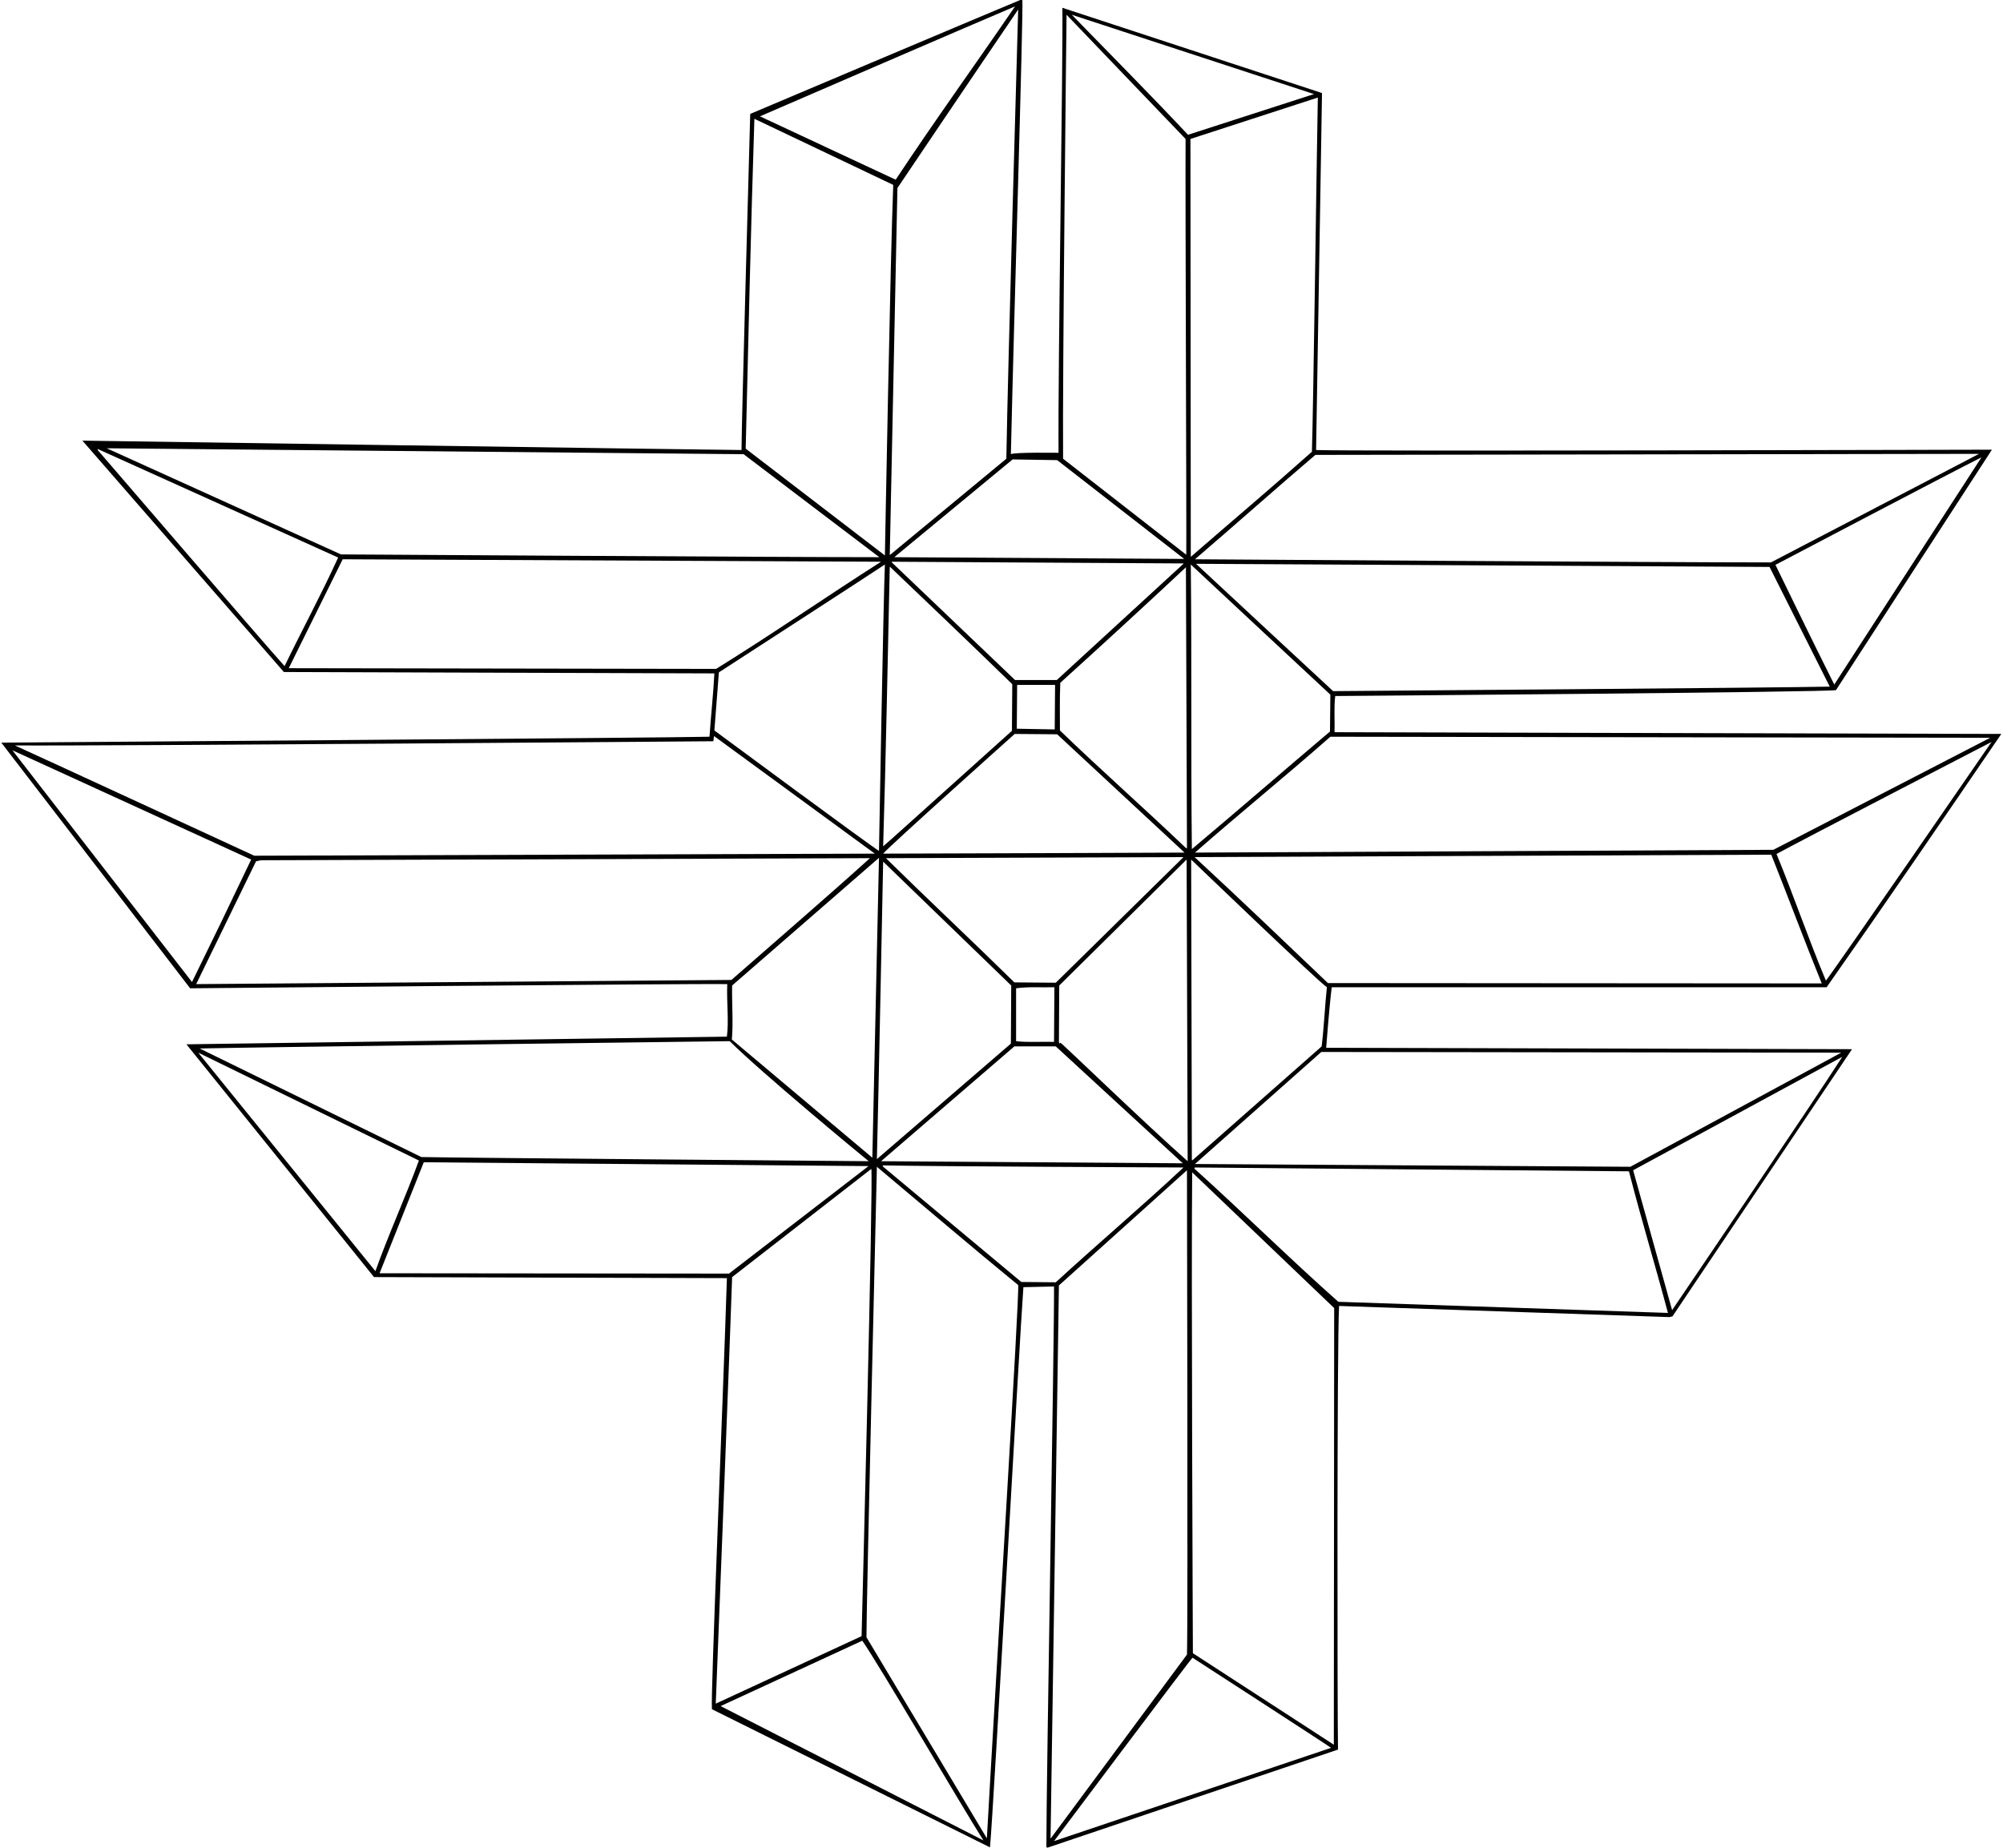 <?xml version="1.0" encoding="UTF-8"?>
<svg xmlns="http://www.w3.org/2000/svg" xmlns:xlink="http://www.w3.org/1999/xlink" width="518pt" height="478pt" viewBox="0 0 518 478" version="1.1">
<g id="surface1">
<path style=" stroke:none;fill-rule:nonzero;fill:rgb(0%,0%,0%);fill-opacity:1;" d="M 344.402 255.363 L 472.387 255.363 C 487.684 233.586 502.625 211.715 517.562 189.844 L 345.125 189.395 C 345.215 186.242 344.945 183.004 345.305 180.035 C 345.305 180.035 474.004 179.047 474.812 178.504 C 474.812 178.504 508.387 126.664 515.137 116.316 C 515.137 116.316 348.637 116.766 340.355 116.406 C 340.535 104.434 341.797 31.625 341.887 24.066 L 274.746 2.016 C 274.926 16.863 273.574 94.445 273.754 117.125 C 273.754 117.125 262.145 116.945 261.426 117.484 C 262.234 81.125 264.664 4.176 264.395 -0.234 C 253.773 4.176 194.016 29.465 194.016 29.465 C 193.746 39.727 191.766 109.656 191.766 116.406 C 180.695 116.316 21.309 113.977 21.309 113.977 L 73.414 173.824 L 184.746 174.184 C 184.477 179.586 183.844 185.164 183.484 190.566 C 174.125 190.836 0.336 192.094 0.336 192.094 L 49.172 255.637 C 49.172 255.637 179.703 254.375 188.074 254.555 C 187.895 259.504 188.523 263.914 187.984 268.145 L 48.215 270.125 L 96.723 330.336 L 187.984 330.605 C 186.902 364.805 183.754 438.422 184.113 442.113 L 256.023 477.844 C 256.926 468.395 263.766 344.645 264.664 332.945 L 272.586 332.766 C 272.676 346.176 270.605 459.125 270.605 477.754 L 270.875 477.934 L 346.023 452.555 C 345.848 443.465 345.754 347.887 346.297 337.805 C 357.547 338.164 431.703 340.684 431.703 340.684 L 432.516 340.504 L 478.953 271.387 L 342.965 271.023 C 342.965 271.023 343.773 260.312 344.402 255.363 Z M 341.797 270.664 L 308.402 300.098 L 308.227 300.098 L 308.047 222.336 C 308.047 222.336 341.797 254.734 342.965 255.184 L 343.145 255.363 C 342.605 260.586 342.426 265.445 341.797 270.664 Z M 307.953 146.016 C 308.766 146.824 344.047 179.676 344.047 179.676 L 343.953 189.215 C 332.348 199.023 319.926 209.824 308.227 219.637 C 307.953 193.805 308.227 171.395 307.953 146.016 Z M 343.414 254.285 C 332.074 243.484 320.734 232.594 308.945 221.703 L 458.074 221.074 C 462.484 232.145 466.625 243.305 471.125 254.375 Z M 472.203 253.652 C 467.703 242.945 463.926 231.785 459.426 220.895 C 465.812 217.387 515.043 191.914 515.043 191.914 C 515.043 191.914 474.637 250.598 472.203 253.652 Z M 514.684 190.836 L 458.613 219.816 L 309.035 220.535 C 320.734 210.273 332.613 200.645 344.047 190.566 Z M 344.766 178.773 C 344.766 178.773 312.363 148.715 309.305 145.836 L 457.625 146.645 L 473.195 177.605 C 462.484 177.875 344.766 178.773 344.766 178.773 Z M 474.363 177.066 C 469.324 167.074 459.152 146.105 459.152 146.105 C 459.152 146.105 503.977 122.523 512.434 118.297 Z M 511.805 117.395 L 457.984 145.477 C 430.805 145.477 309.035 144.664 309.035 144.664 C 319.023 136.113 329.914 126.395 340.176 117.664 Z M 339.273 116.855 C 328.562 126.395 318.395 134.945 307.953 144.035 L 307.863 35.945 L 340.805 25.234 C 340.445 44.766 339.637 106.324 339.273 116.855 Z M 339.812 24.336 L 307.234 34.863 C 297.246 24.242 287.254 14.164 277.176 3.816 Z M 189.336 254.914 L 227.316 221.887 C 227.047 234.035 225.605 299.105 225.605 299.105 L 225.605 299.465 L 189.27 268.887 C 189.656 264.41 189.246 259.539 189.336 254.914 Z M 228.395 222.875 L 261.516 254.914 L 261.426 269.945 L 226.773 299.824 C 227.137 286.234 228.395 222.875 228.395 222.875 Z M 273.305 175.895 L 262.504 175.895 L 230.734 145.566 L 230.645 145.566 L 230.645 145.297 C 242.797 145.387 306.152 145.742 306.152 145.742 Z M 306.695 146.734 L 306.965 219.453 L 306.605 219.273 C 296.074 209.195 284.734 199.203 274.113 188.945 C 274.113 184.984 274.023 180.844 274.203 176.613 C 285.547 166.355 295.715 156.992 306.695 146.734 Z M 272.855 177.156 L 272.766 188.676 L 262.953 188.492 L 263.047 177.156 Z M 261.785 176.977 L 261.695 189.035 L 230.555 217.023 L 228.395 218.914 C 229.113 195.066 229.566 170.855 230.105 146.555 C 240.004 156.004 251.523 166.984 261.785 176.977 Z M 262.414 189.844 L 273.395 189.934 L 306.336 220.535 C 306.336 220.535 240.727 220.805 228.395 220.805 C 229.926 218.914 262.414 189.844 262.414 189.844 Z M 262.324 254.105 C 251.164 243.125 240.363 233.047 229.113 221.977 L 306.062 221.703 L 273.035 254.195 Z M 272.676 255.363 L 272.586 269.496 C 269.254 269.402 265.746 269.676 262.773 269.312 L 262.773 255.637 C 265.926 255.184 269.348 255.453 272.676 255.363 Z M 262.324 270.664 L 273.035 270.664 L 305.887 300.902 L 227.855 300.363 Z M 274.297 269.766 C 274.203 269.676 274.113 269.766 274.113 269.855 L 274.113 270.035 L 273.848 269.586 L 273.934 254.914 L 306.875 222.336 L 307.145 300.363 C 296.434 290.914 274.652 269.855 274.297 269.766 Z M 275.824 3.816 L 306.605 35.945 C 306.516 53.492 306.875 138.547 306.785 143.492 L 274.926 118.656 C 274.746 96.785 275.824 3.816 275.824 3.816 Z M 261.875 118.836 L 273.395 119.016 L 306.246 144.574 L 231.273 144.125 Z M 260.254 118.656 L 230.105 143.586 C 230.105 143.586 231.637 69.785 232.086 48.637 C 232.086 48.637 252.875 17.766 263.312 2.465 C 263.227 6.695 260.613 95.434 260.254 118.656 Z M 262.504 1.656 C 252.426 16.414 241.625 31.355 231.637 46.477 L 196.535 30.094 C 196.535 30.094 251.613 6.242 262.504 1.656 Z M 195.094 30.727 L 231.004 47.824 C 230.285 65.016 228.844 143.676 228.844 143.676 L 192.844 116.047 C 193.477 90.125 194.195 58.176 195.094 30.727 Z M 192.305 117.484 L 227.402 144.125 C 201.484 144.125 88.176 143.406 88.176 143.406 L 27.605 115.953 Z M 25.266 116.406 L 25.266 116.137 L 87.453 144.215 C 83.137 153.664 78.184 162.844 73.594 172.297 C 68.914 167.164 25.266 116.406 25.266 116.406 Z M 74.676 172.836 L 88.625 144.664 L 227.855 145.297 C 213.727 154.297 199.594 164.105 185.195 173.016 Z M 185.914 173.914 C 185.914 173.914 225.246 148.445 228.844 146.016 C 228.484 153.754 227.316 220.086 227.316 220.086 C 225.246 218.914 184.746 188.945 184.746 188.945 Z M 184.477 191.734 L 184.652 190.387 L 226.234 220.805 L 65.766 221.344 C 65.766 221.344 9.246 195.242 3.844 192.816 C 25.805 192.992 184.477 191.734 184.477 191.734 Z M 3.215 194.074 L 64.953 222.336 C 59.914 232.953 54.875 243.395 49.656 254.016 Z M 50.734 254.555 L 66.215 222.785 L 67.473 222.516 L 224.977 221.977 C 213.727 232.145 200.945 243.125 189.152 253.477 Z M 188.719 269.312 C 196.738 277.336 222.859 298.934 224.66 300.363 C 224.664 300.363 224.676 300.363 224.676 300.363 C 224.801 300.473 224.785 300.465 224.66 300.363 C 224.008 300.359 115.605 299.465 108.965 299.285 L 51.637 271.203 C 66.355 270.859 180.141 269.422 188.719 269.312 Z M 51.273 272.285 L 108.336 300.184 C 104.824 309.812 100.504 319.176 97.086 328.805 C 97.086 328.805 56.223 278.402 51.273 272.285 Z M 98.164 329.348 L 109.594 300.637 L 224.613 301.625 L 188.523 329.434 Z M 189.336 330.336 L 225.336 302.348 C 225.875 305.312 222.816 423.215 222.816 423.215 L 185.105 440.672 C 185.105 440.672 189.246 335.105 189.336 330.336 Z M 186.363 441.305 L 222.996 424.387 C 227.496 430.863 248.016 466.055 254.316 476.043 Z M 255.215 475.504 L 224.074 423.484 C 224.074 414.305 226.773 301.805 226.773 301.805 C 239.016 312.062 251.434 322.684 263.312 332.402 C 263.676 335.016 257.734 430.324 255.215 475.504 Z M 264.125 331.598 L 228.305 301.715 L 228.305 301.445 C 241.355 301.715 305.887 301.984 305.887 301.984 L 306.062 301.984 C 295.805 311.613 283.297 322.234 273.035 331.684 Z M 273.848 332.496 L 306.965 302.703 C 306.965 302.703 307.234 420.875 306.965 427.984 L 271.684 475.594 Z M 272.586 476.227 C 272.586 476.227 308.227 428.707 308.402 428.793 C 308.402 428.793 343.863 451.746 344.227 452.105 Z M 344.945 451.293 L 308.496 427.625 C 308.496 427.625 308.047 326.465 308.312 303.246 L 345.035 338.348 Z M 346.113 336.727 C 333.605 325.652 321.453 313.598 308.855 302.254 L 309.035 301.984 L 421.266 302.977 C 424.414 315.305 428.105 327.363 431.348 339.605 Z M 432.426 338.887 L 422.348 302.703 L 476.434 273.363 C 469.504 284.254 432.426 338.887 432.426 338.887 Z M 476.164 272.285 L 421.625 301.805 L 309.035 301.086 L 341.703 272.105 L 476.164 272.285 "/>
</g>
</svg>
